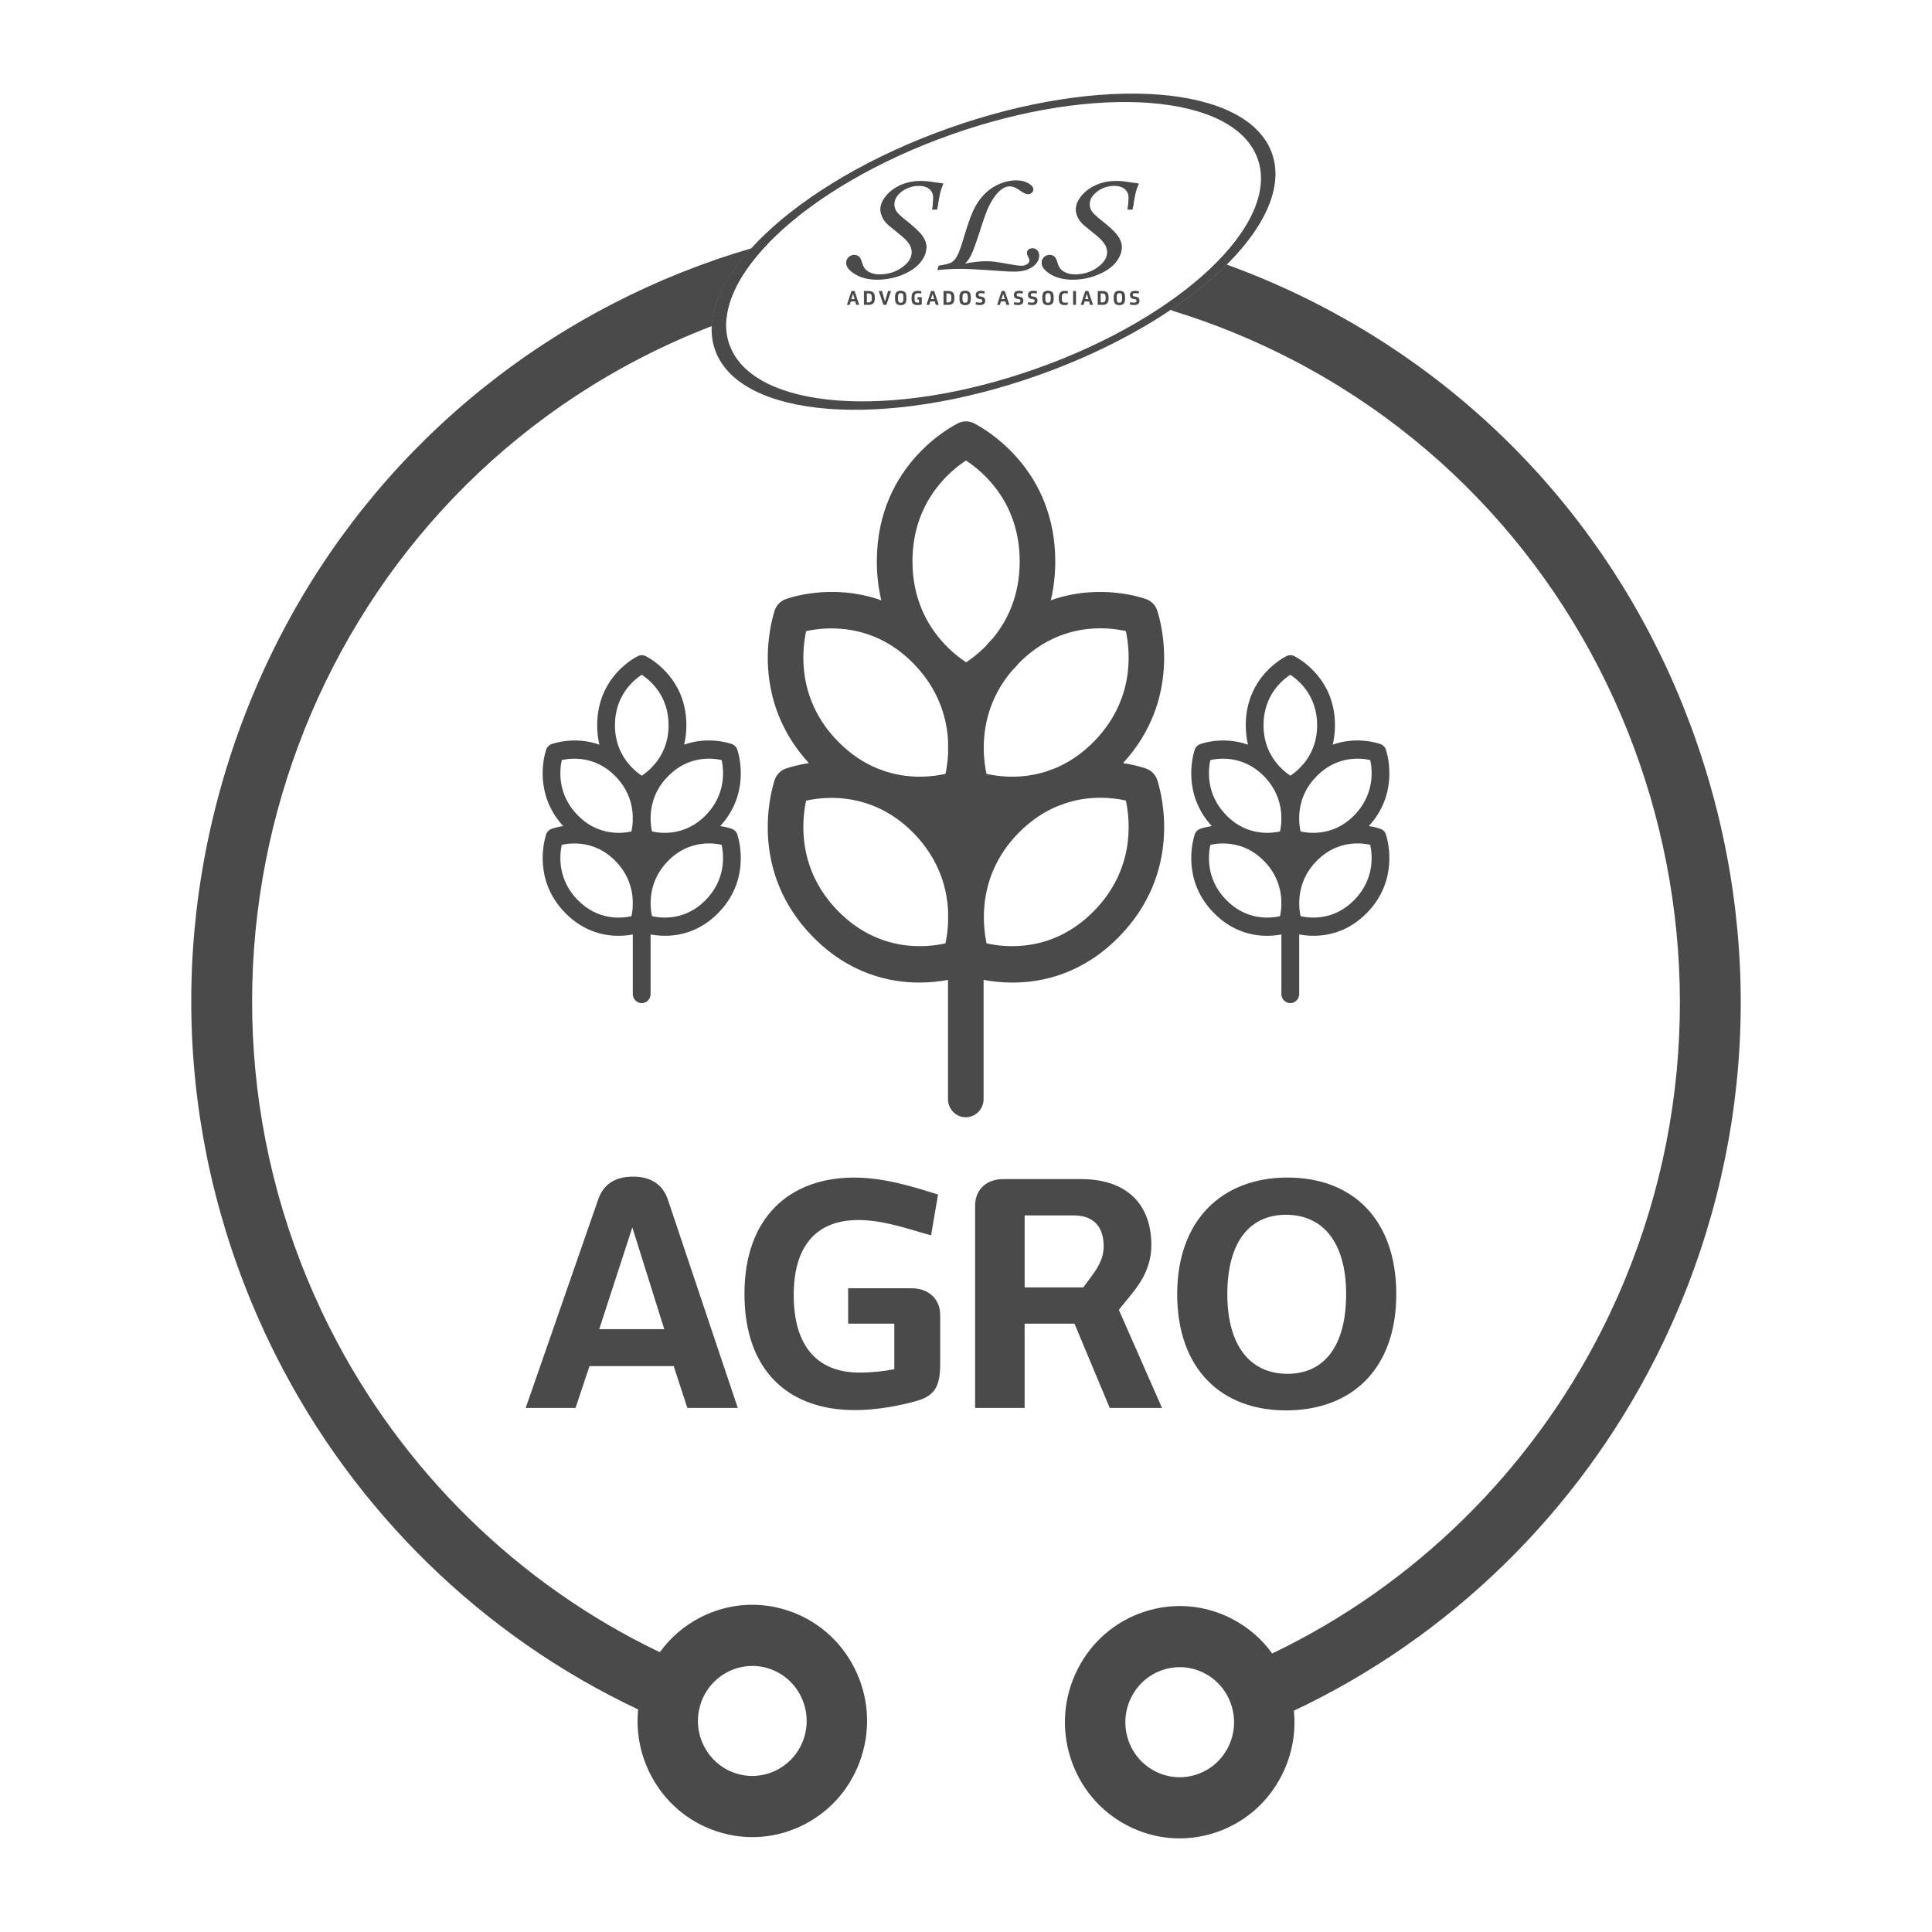 <svg xmlns="http://www.w3.org/2000/svg" xmlns:xlink="http://www.w3.org/1999/xlink" version="1.1" style="enable-background:new 0 0 1920 1080;" xml:space="preserve" width="932" height="932"><rect id="backgroundrect" width="100%" height="100%" x="0" y="0" fill="none" stroke="none" class="" style=""/>
<style type="text/css">
	.st0{fill:none;}
	.st1{opacity:0.3;}
	.st2{opacity:0.5;}
	.st3{opacity:0.2;}
</style>

<g class="currentLayer" style="" fill="#4a4a4a"><title>Layer 1</title><g id="svg_1" class="">
	<g id="svg_2">
		<g id="svg_3">
			<g id="svg_4">
				<g id="svg_5">
					<path d="M558.371,376.62 c-0.759,-2.647 -2.704,-4.815 -5.293,-5.782 c-0.518,-0.199 -4.748,-1.725 -11.326,-2.71 c28.07,-30.571 18.806,-66.292 16.61,-73.266 c-0.759,-2.647 -2.704,-4.815 -5.293,-5.782 c-1.205,-0.452 -22.215,-8.031 -46.153,0.497 c1.348,-5.673 2.142,-11.916 2.142,-18.764 c0,-43.806 -32.408,-63.057 -38.915,-66.481 c-2.365,-1.328 -5.239,-1.445 -7.738,-0.262 c-1.607,0.768 -39.414,19.288 -39.414,66.734 c0,6.857 0.794,13.117 2.151,18.8 c-23.982,-8.582 -45.046,-0.985 -46.251,-0.533 c-2.588,0.967 -4.534,3.135 -5.293,5.782 c-2.187,6.974 -11.46,42.695 16.61,73.266 c-6.569,0.985 -10.8,2.511 -11.326,2.71 c-2.588,0.967 -4.534,3.135 -5.293,5.782 c-2.24,7.119 -11.853,44.194 18.404,75.172 c17.512,17.923 36.951,22.206 51.508,22.206 c5.391,0 10.103,-0.587 13.816,-1.283 v57.483 c0,4.851 3.838,8.781 8.586,8.781 c4.739,0 8.586,-3.93 8.586,-8.781 v-57.501 c3.731,0.705 8.488,1.31 13.932,1.31 c14.557,0 33.997,-4.282 51.508,-22.206 C570.224,420.815 560.611,383.739 558.371,376.62 zM457.354,445.324 c-0.187,3.984 -0.741,7.336 -1.258,9.748 c-9.175,2.087 -32.122,4.562 -51.928,-15.701 c-19.502,-19.965 -17.458,-43.065 -15.298,-53.147 c5.766,-1.283 17.021,-2.71 29.48,1.427 c0.821,0.316 1.642,0.614 2.454,0.885 c6.596,2.566 13.451,6.739 19.948,13.388 c12.371,12.666 16.066,26.587 16.61,37.536 V445.324 zM457.354,363.566 c-0.187,3.984 -0.741,7.336 -1.258,9.748 c-5.685,1.292 -16.655,2.728 -28.891,-1.174 c-1.241,-0.488 -2.472,-0.931 -3.695,-1.337 c-6.399,-2.584 -13.031,-6.73 -19.341,-13.19 c-19.502,-19.965 -17.458,-43.065 -15.298,-53.147 c9.166,-2.042 32.176,-4.463 51.883,15.701 c0.125,0.126 0.241,0.253 0.357,0.388 c0.75,0.867 1.508,1.689 2.258,2.484 c10.273,11.871 13.486,24.545 13.986,34.673 V363.566 L457.354,363.566 zM466.056,319.489 c-2.687,-1.762 -6.569,-4.68 -10.505,-8.88 c-0.402,-0.452 -0.803,-0.903 -1.223,-1.346 c-7.167,-8.149 -14.156,-20.661 -14.156,-38.449 c0,-28.638 17.904,-43.49 25.821,-48.666 c8.488,5.556 25.91,20.417 25.91,48.666 c0,16.785 -6.15,28.837 -12.844,36.976 c-1.392,1.427 -2.695,2.864 -3.918,4.309 C471.723,315.505 468.439,317.935 466.056,319.489 zM474.571,360.721 c-0.009,-10.317 2.597,-23.958 13.263,-36.777 c1.267,-1.283 2.535,-2.674 3.793,-4.156 c19.689,-19.83 42.378,-17.409 51.49,-15.34 c2.16,10.073 4.222,33.191 -15.298,53.165 c-6.301,6.45 -12.915,10.588 -19.306,13.172 c-1.25,0.407 -2.499,0.858 -3.758,1.364 c-12.237,3.903 -23.197,2.457 -28.865,1.174 c-0.634,-2.927 -1.312,-7.227 -1.33,-12.377 C474.571,360.865 474.571,360.793 474.571,360.721 zM527.828,439.362 c-19.805,20.272 -42.761,17.788 -51.91,15.71 c-1.999,-9.341 -4.409,-32.956 15.325,-53.156 c6.31,-6.459 12.951,-10.606 19.35,-13.199 c1.223,-0.407 2.454,-0.849 3.686,-1.337 c12.21,-3.903 23.152,-2.475 28.838,-1.192 C545.286,396.269 547.339,419.387 527.828,439.362 z" id="svg_6"/>
				</g>
			</g>
		</g>
		<g id="svg_7">
			<g id="svg_8">
				<g id="svg_9">
					<g id="svg_10">
						<path d="M668.626,402.738 c-0.375,-1.328 -1.348,-2.403 -2.642,-2.891 c-0.259,-0.099 -2.374,-0.867 -5.659,-1.355 c14.031,-15.286 9.398,-33.146 8.31,-36.633 c-0.375,-1.328 -1.348,-2.403 -2.642,-2.891 c-0.598,-0.226 -11.103,-4.02 -23.072,0.244 c0.678,-2.837 1.071,-5.953 1.071,-9.377 c0,-21.898 -16.2,-31.529 -19.457,-33.236 c-1.187,-0.659 -2.615,-0.723 -3.865,-0.126 c-0.803,0.379 -19.707,9.639 -19.707,33.372 c0,3.433 0.393,6.559 1.071,9.395 c-11.987,-4.291 -22.519,-0.488 -23.126,-0.262 c-1.294,0.488 -2.267,1.563 -2.642,2.891 c-1.098,3.487 -5.73,21.347 8.31,36.633 c-3.285,0.488 -5.4,1.256 -5.659,1.355 c-1.294,0.488 -2.267,1.563 -2.642,2.891 c-1.116,3.559 -5.926,22.097 9.202,37.581 c8.756,8.962 18.475,11.103 25.759,11.103 c2.695,0 5.052,-0.298 6.908,-0.641 v28.737 c0,2.421 1.919,4.391 4.293,4.391 c2.374,0 4.293,-1.969 4.293,-4.391 v-28.755 c1.865,0.352 4.24,0.65 6.971,0.65 c7.283,0 17.003,-2.141 25.759,-11.103 C674.552,424.835 669.741,406.306 668.626,402.738 zM618.117,437.094 c-0.098,1.997 -0.366,3.668 -0.634,4.878 c-4.588,1.039 -16.066,2.286 -25.964,-7.851 c-9.755,-9.983 -8.729,-21.537 -7.649,-26.578 c2.883,-0.641 8.515,-1.355 14.745,0.714 c0.411,0.154 0.821,0.307 1.223,0.443 c3.302,1.283 6.73,3.37 9.97,6.694 c6.185,6.333 8.033,13.298 8.301,18.773 V437.094 zM618.117,396.215 c-0.098,1.997 -0.366,3.668 -0.634,4.869 c-2.838,0.65 -8.327,1.364 -14.45,-0.587 c-0.616,-0.244 -1.241,-0.47 -1.848,-0.669 c-3.204,-1.292 -6.516,-3.37 -9.666,-6.595 c-9.755,-9.983 -8.729,-21.537 -7.649,-26.578 c4.579,-1.021 16.092,-2.231 25.937,7.851 c0.062,0.063 0.116,0.126 0.179,0.19 c0.375,0.434 0.75,0.849 1.134,1.247 c5.132,5.935 6.748,12.268 6.989,17.336 V396.215 L618.117,396.215 zM622.464,374.181 c-1.348,-0.885 -3.285,-2.34 -5.248,-4.445 c-0.196,-0.226 -0.402,-0.452 -0.616,-0.678 c-3.588,-4.074 -7.078,-10.326 -7.078,-19.224 c0,-14.319 8.952,-21.745 12.915,-24.329 c4.24,2.782 12.951,10.208 12.951,24.329 c0,8.393 -3.079,14.418 -6.417,18.484 c-0.696,0.714 -1.348,1.427 -1.955,2.159 C625.293,372.185 623.651,373.404 622.464,374.181 zM626.721,394.788 c-0.009,-5.158 1.294,-11.979 6.632,-18.384 c0.634,-0.641 1.267,-1.337 1.901,-2.078 c9.845,-9.91 21.189,-8.7 25.75,-7.67 c1.08,5.032 2.106,16.595 -7.649,26.578 c-3.151,3.225 -6.453,5.294 -9.648,6.586 c-0.625,0.208 -1.25,0.434 -1.883,0.678 c-6.114,1.951 -11.603,1.229 -14.432,0.587 c-0.321,-1.464 -0.652,-3.614 -0.669,-6.188 C626.721,394.869 626.721,394.824 626.721,394.788 zM653.354,434.113 c-9.898,10.136 -21.376,8.899 -25.955,7.86 c-1,-4.671 -2.205,-16.478 7.667,-26.578 c3.16,-3.234 6.471,-5.303 9.675,-6.595 c0.607,-0.199 1.223,-0.425 1.848,-0.669 c6.105,-1.951 11.576,-1.238 14.414,-0.596 C662.074,412.567 663.11,424.13 653.354,434.113 z" id="svg_11"/>
					</g>
				</g>
			</g>
			<g id="svg_12">
				<g id="svg_13">
					<g id="svg_14">
						<path d="M355.747,402.738 c-0.375,-1.328 -1.348,-2.403 -2.642,-2.891 c-0.259,-0.099 -2.374,-0.867 -5.659,-1.355 c14.031,-15.286 9.398,-33.146 8.31,-36.633 c-0.375,-1.328 -1.348,-2.403 -2.642,-2.891 c-0.598,-0.226 -11.103,-4.02 -23.072,0.244 c0.678,-2.837 1.071,-5.953 1.071,-9.377 c0,-21.898 -16.2,-31.529 -19.457,-33.236 c-1.187,-0.659 -2.615,-0.723 -3.865,-0.126 c-0.803,0.379 -19.707,9.639 -19.707,33.372 c0,3.433 0.393,6.559 1.071,9.395 c-11.987,-4.291 -22.519,-0.488 -23.126,-0.262 c-1.294,0.488 -2.267,1.563 -2.642,2.891 c-1.098,3.487 -5.73,21.347 8.31,36.633 c-3.285,0.488 -5.4,1.256 -5.659,1.355 c-1.294,0.488 -2.267,1.563 -2.642,2.891 c-1.116,3.559 -5.926,22.097 9.202,37.581 c8.756,8.962 18.475,11.103 25.759,11.103 c2.695,0 5.052,-0.298 6.908,-0.641 v28.737 c0,2.421 1.919,4.391 4.293,4.391 s4.293,-1.969 4.293,-4.391 v-28.755 c1.865,0.352 4.24,0.65 6.971,0.65 c7.283,0 17.003,-2.141 25.759,-11.103 C361.674,424.835 356.863,406.306 355.747,402.738 zM305.239,437.094 c-0.098,1.997 -0.366,3.668 -0.634,4.878 c-4.588,1.039 -16.066,2.286 -25.964,-7.851 c-9.755,-9.983 -8.729,-21.537 -7.649,-26.578 c2.883,-0.641 8.515,-1.355 14.745,0.714 c0.411,0.154 0.821,0.307 1.223,0.443 c3.302,1.283 6.73,3.37 9.97,6.694 c6.185,6.333 8.033,13.298 8.301,18.773 V437.094 zM305.239,396.215 c-0.098,1.997 -0.366,3.668 -0.634,4.869 c-2.838,0.65 -8.327,1.364 -14.45,-0.587 c-0.616,-0.244 -1.241,-0.47 -1.848,-0.669 c-3.204,-1.292 -6.516,-3.37 -9.666,-6.595 c-9.755,-9.983 -8.729,-21.537 -7.649,-26.578 c4.579,-1.021 16.092,-2.231 25.937,7.851 c0.062,0.063 0.116,0.126 0.179,0.19 c0.375,0.434 0.75,0.849 1.134,1.247 c5.132,5.935 6.748,12.268 6.989,17.336 V396.215 L305.239,396.215 zM309.594,374.181 c-1.348,-0.885 -3.285,-2.34 -5.248,-4.445 c-0.205,-0.226 -0.402,-0.452 -0.616,-0.678 c-3.588,-4.074 -7.078,-10.326 -7.078,-19.224 c0,-14.319 8.952,-21.745 12.915,-24.329 c4.24,2.782 12.951,10.208 12.951,24.329 c0,8.393 -3.079,14.418 -6.417,18.484 c-0.696,0.714 -1.348,1.427 -1.955,2.159 C312.424,372.185 310.782,373.404 309.594,374.181 zM313.852,394.788 c-0.009,-5.158 1.294,-11.979 6.632,-18.384 c0.634,-0.641 1.267,-1.337 1.901,-2.078 c9.845,-9.91 21.189,-8.7 25.75,-7.67 c1.08,5.032 2.106,16.595 -7.649,26.578 c-3.151,3.225 -6.453,5.294 -9.648,6.586 c-0.625,0.208 -1.25,0.434 -1.883,0.678 c-6.114,1.951 -11.603,1.229 -14.432,0.587 c-0.321,-1.464 -0.652,-3.614 -0.669,-6.188 C313.852,394.869 313.852,394.824 313.852,394.788 zM340.476,434.113 c-9.898,10.136 -21.376,8.899 -25.955,7.86 c-1,-4.671 -2.205,-16.478 7.667,-26.578 c3.16,-3.234 6.471,-5.303 9.675,-6.595 c0.607,-0.199 1.223,-0.425 1.848,-0.669 c6.105,-1.951 11.576,-1.238 14.414,-0.596 C349.205,412.567 350.232,424.13 340.476,434.113 z" id="svg_15"/>
					</g>
				</g>
			</g>
		</g>
	</g>
	<g id="svg_16">
		<path class="st0" d="M354.846,855.432 c13.754,4.499 28.561,-3.162 33.006,-17.083 c2.151,-6.748 1.589,-13.93 -1.607,-20.245 c-3.186,-6.315 -8.613,-10.985 -15.28,-13.163 c-6.881,-2.249 -14.022,-1.464 -19.993,1.635 c-5.98,3.09 -10.791,8.492 -13.013,15.448 c-2.151,6.748 -1.589,13.93 1.607,20.245 C342.761,848.584 348.188,853.255 354.846,855.432 z" id="svg_17"/>
	</g>
	<g id="svg_18">
		<path class="st0" d="M581.023,807.172 c-6.239,-3.225 -13.334,-3.803 -20.002,-1.626 c-13.754,4.499 -21.332,19.486 -16.878,33.408 c2.151,6.739 6.774,12.232 13.004,15.466 c6.239,3.225 13.334,3.803 20.002,1.626 c6.658,-2.177 12.085,-6.857 15.28,-13.163 s3.758,-13.497 1.607,-20.245 C591.876,815.89 587.253,810.407 581.023,807.172 z" id="svg_19"/>
	</g>
	<g id="svg_20">
		<g id="svg_21">
			<g id="svg_22">
				<path d="M613.199,74.089 c-11.969,-32.83 -81.694,-38.187 -155.747,-11.952 C383.407,88.372 333.086,136.252 345.046,169.091 c11.969,32.83 81.694,38.187 155.747,11.952 C574.838,154.808 625.168,106.928 613.199,74.089 zM499.731,178.125 c-70.421,24.952 -136.736,19.857 -148.116,-11.365 c-11.38,-31.222 36.478,-76.762 106.899,-101.714 s136.736,-19.857 148.116,11.365 C618.01,107.642 570.152,153.182 499.731,178.125 z" id="svg_23"/>
			</g>
			<g id="svg_24">
				<path d="M613.529,73.755 c-11.969,-32.83 -81.694,-38.187 -155.747,-11.952 S333.407,135.918 345.376,168.757 s81.694,38.187 155.747,11.952 C575.168,154.474 625.498,106.594 613.529,73.755 zM500.061,177.791 c-70.421,24.952 -136.736,19.857 -148.116,-11.365 c-11.38,-31.222 36.478,-76.762 106.899,-101.714 s136.736,-19.857 148.116,11.365 S570.482,152.848 500.061,177.791 z" id="svg_25"/>
			</g>
			<g id="svg_26">
				<g id="svg_27">
					<path d="M412.557,145.404 h-2.133 l-0.491,1.653 h-1.375 l2.196,-6.685 h1.482 l2.258,6.685 h-1.446 L412.557,145.404 zM410.71,144.302 h1.553 l-0.768,-2.566 L410.71,144.302 z" id="svg_28"/>
				</g>
				<g id="svg_29">
					<path d="M416.77,140.372 h2.321 c0.562,0 1.035,0.072 1.41,0.226 c0.375,0.154 0.669,0.361 0.893,0.623 c0.223,0.262 0.375,0.587 0.473,0.958 c0.089,0.37 0.134,0.777 0.134,1.22 v0.632 c0,0.443 -0.045,0.849 -0.143,1.229 c-0.089,0.37 -0.25,0.696 -0.473,0.958 c-0.223,0.262 -0.518,0.47 -0.893,0.623 c-0.375,0.154 -0.839,0.226 -1.41,0.226 h-2.312 V140.372 zM418.18,145.892 h0.777 c0.268,0 0.5,-0.027 0.705,-0.09 c0.205,-0.063 0.366,-0.172 0.5,-0.316 c0.134,-0.154 0.232,-0.352 0.295,-0.596 c0.062,-0.244 0.098,-0.551 0.098,-0.921 v-0.497 c0,-0.379 -0.036,-0.687 -0.098,-0.931 c-0.062,-0.244 -0.161,-0.443 -0.295,-0.596 c-0.134,-0.145 -0.303,-0.253 -0.5,-0.307 c-0.205,-0.063 -0.437,-0.09 -0.705,-0.09 h-0.777 V145.892 z" id="svg_30"/>
				</g>
				<g id="svg_31">
					<path d="M425.445,140.372 l1.464,5.059 l1.491,-5.059 h1.455 l-2.249,6.685 h-1.455 l-2.231,-6.685 H425.445 z" id="svg_32"/>
				</g>
				<g id="svg_33">
					<path d="M437.245,144.112 c0,0.452 -0.045,0.867 -0.125,1.247 c-0.08,0.379 -0.232,0.705 -0.437,0.976 c-0.205,0.271 -0.482,0.488 -0.839,0.641 c-0.348,0.154 -0.794,0.235 -1.33,0.235 c-0.553,0 -1,-0.081 -1.357,-0.235 c-0.357,-0.154 -0.634,-0.37 -0.839,-0.641 c-0.205,-0.271 -0.348,-0.596 -0.428,-0.976 c-0.08,-0.379 -0.125,-0.795 -0.125,-1.247 v-0.786 c0,-0.461 0.045,-0.876 0.134,-1.256 c0.089,-0.379 0.232,-0.705 0.437,-0.976 c0.205,-0.271 0.482,-0.479 0.839,-0.632 c0.348,-0.154 0.794,-0.226 1.321,-0.226 c0.562,0 1.026,0.081 1.375,0.244 c0.357,0.163 0.634,0.379 0.839,0.65 c0.196,0.28 0.339,0.605 0.411,0.976 c0.071,0.379 0.107,0.786 0.107,1.22 V144.112 zM433.211,144.13 c0,0.397 0.027,0.723 0.08,0.976 c0.054,0.244 0.134,0.443 0.241,0.578 c0.107,0.136 0.241,0.235 0.402,0.28 c0.161,0.054 0.348,0.072 0.562,0.072 c0.205,0 0.384,-0.027 0.544,-0.072 c0.161,-0.054 0.295,-0.145 0.411,-0.289 c0.107,-0.145 0.196,-0.334 0.259,-0.578 c0.062,-0.244 0.089,-0.569 0.089,-0.967 v-0.822 c0,-0.397 -0.027,-0.723 -0.08,-0.976 c-0.054,-0.244 -0.134,-0.443 -0.241,-0.578 c-0.107,-0.136 -0.241,-0.235 -0.402,-0.28 c-0.161,-0.054 -0.348,-0.072 -0.562,-0.072 c-0.205,0 -0.384,0.027 -0.544,0.072 c-0.161,0.054 -0.295,0.145 -0.411,0.289 c-0.107,0.145 -0.196,0.334 -0.259,0.578 c-0.062,0.244 -0.089,0.569 -0.089,0.967 V144.13 z" id="svg_34"/>
				</g>
				<g id="svg_35">
					<path d="M442.975,141.447 c-0.33,0 -0.616,0.027 -0.848,0.09 c-0.232,0.063 -0.419,0.172 -0.562,0.325 c-0.143,0.154 -0.241,0.361 -0.303,0.614 c-0.062,0.253 -0.089,0.578 -0.089,0.958 v0.605 c0,0.397 0.027,0.732 0.08,0.985 c0.054,0.253 0.143,0.452 0.277,0.596 s0.295,0.244 0.5,0.298 c0.205,0.054 0.455,0.081 0.75,0.081 c0.089,0 0.179,0 0.268,-0.009 c0.089,-0.009 0.187,-0.018 0.295,-0.027 v-1.473 h-0.83 l0.134,-1.111 h2.026 v3.487 c-0.259,0.09 -0.58,0.163 -0.955,0.217 c-0.375,0.054 -0.768,0.081 -1.178,0.081 c-0.5,0 -0.928,-0.063 -1.285,-0.181 c-0.357,-0.126 -0.643,-0.307 -0.866,-0.56 c-0.223,-0.253 -0.384,-0.569 -0.491,-0.958 c-0.098,-0.379 -0.152,-0.831 -0.152,-1.355 v-0.687 c0,-0.47 0.054,-0.894 0.152,-1.283 c0.098,-0.388 0.277,-0.714 0.518,-0.994 c0.241,-0.28 0.562,-0.488 0.955,-0.641 c0.393,-0.154 0.884,-0.226 1.464,-0.226 c0.321,0 0.634,0.027 0.946,0.081 c0.312,0.054 0.562,0.117 0.759,0.19 l-0.232,1.084 c-0.179,-0.054 -0.375,-0.09 -0.589,-0.136 C443.493,141.465 443.252,141.447 442.975,141.447 z" id="svg_36"/>
				</g>
				<g id="svg_37">
					<path d="M450.936,145.404 h-2.133 l-0.491,1.653 h-1.375 l2.196,-6.685 h1.482 l2.258,6.685 h-1.446 L450.936,145.404 zM449.089,144.302 h1.553 l-0.768,-2.566 L449.089,144.302 z" id="svg_38"/>
				</g>
				<g id="svg_39">
					<path d="M455.149,140.372 h2.321 c0.562,0 1.035,0.072 1.41,0.226 s0.669,0.361 0.893,0.623 c0.223,0.262 0.375,0.587 0.473,0.958 c0.089,0.37 0.134,0.777 0.134,1.22 v0.632 c0,0.443 -0.045,0.849 -0.143,1.229 c-0.089,0.37 -0.25,0.696 -0.473,0.958 c-0.223,0.262 -0.518,0.47 -0.893,0.623 c-0.375,0.154 -0.839,0.226 -1.41,0.226 h-2.312 V140.372 zM456.559,145.892 h0.777 c0.268,0 0.5,-0.027 0.705,-0.09 c0.205,-0.063 0.366,-0.172 0.5,-0.316 c0.134,-0.154 0.232,-0.352 0.295,-0.596 c0.062,-0.244 0.098,-0.551 0.098,-0.921 v-0.497 c0,-0.379 -0.036,-0.687 -0.098,-0.931 s-0.161,-0.443 -0.295,-0.596 c-0.134,-0.145 -0.303,-0.253 -0.5,-0.307 c-0.205,-0.063 -0.437,-0.09 -0.705,-0.09 h-0.777 V145.892 z" id="svg_40"/>
				</g>
				<g id="svg_41">
					<path d="M468.323,144.112 c0,0.452 -0.045,0.867 -0.125,1.247 c-0.08,0.379 -0.232,0.705 -0.437,0.976 s-0.482,0.488 -0.839,0.641 c-0.348,0.154 -0.794,0.235 -1.33,0.235 c-0.553,0 -1,-0.081 -1.357,-0.235 c-0.357,-0.154 -0.634,-0.37 -0.839,-0.641 c-0.205,-0.271 -0.348,-0.596 -0.428,-0.976 c-0.08,-0.379 -0.125,-0.795 -0.125,-1.247 v-0.786 c0,-0.461 0.045,-0.876 0.134,-1.256 c0.089,-0.379 0.232,-0.705 0.437,-0.976 c0.205,-0.271 0.482,-0.479 0.839,-0.632 c0.348,-0.154 0.794,-0.226 1.321,-0.226 c0.562,0 1.026,0.081 1.375,0.244 c0.357,0.163 0.634,0.379 0.839,0.65 c0.196,0.28 0.339,0.605 0.411,0.976 c0.071,0.379 0.107,0.786 0.107,1.22 V144.112 zM464.298,144.13 c0,0.397 0.027,0.723 0.08,0.976 c0.054,0.244 0.134,0.443 0.241,0.578 c0.107,0.136 0.241,0.235 0.402,0.28 c0.161,0.054 0.348,0.072 0.562,0.072 c0.205,0 0.384,-0.027 0.544,-0.072 c0.161,-0.054 0.295,-0.145 0.411,-0.289 c0.107,-0.145 0.196,-0.334 0.259,-0.578 s0.089,-0.569 0.089,-0.967 v-0.822 c0,-0.397 -0.027,-0.723 -0.08,-0.976 c-0.054,-0.244 -0.134,-0.443 -0.241,-0.578 c-0.107,-0.136 -0.241,-0.235 -0.402,-0.28 c-0.161,-0.054 -0.348,-0.072 -0.562,-0.072 c-0.205,0 -0.384,0.027 -0.544,0.072 c-0.161,0.054 -0.295,0.145 -0.411,0.289 c-0.107,0.145 -0.196,0.334 -0.259,0.578 c-0.062,0.244 -0.089,0.569 -0.089,0.967 V144.13 z" id="svg_42"/>
				</g>
				<g id="svg_43">
					<path d="M472.652,147.156 c-0.375,0 -0.75,-0.027 -1.116,-0.081 s-0.678,-0.126 -0.928,-0.217 l0.232,-1.102 c0.25,0.063 0.527,0.117 0.83,0.172 c0.303,0.054 0.607,0.081 0.919,0.081 c0.446,0 0.768,-0.072 0.973,-0.208 c0.205,-0.136 0.303,-0.37 0.303,-0.687 c0,-0.154 -0.018,-0.289 -0.062,-0.388 c-0.045,-0.099 -0.107,-0.181 -0.196,-0.235 c-0.089,-0.063 -0.205,-0.108 -0.33,-0.136 c-0.134,-0.027 -0.286,-0.063 -0.473,-0.09 l-0.455,-0.072 c-0.205,-0.027 -0.402,-0.081 -0.607,-0.163 c-0.196,-0.072 -0.375,-0.181 -0.527,-0.325 c-0.152,-0.145 -0.277,-0.325 -0.375,-0.551 c-0.098,-0.226 -0.143,-0.506 -0.143,-0.849 c0,-1.355 0.866,-2.033 2.597,-2.033 c0.357,0 0.678,0.027 0.973,0.081 c0.295,0.054 0.571,0.117 0.821,0.199 l-0.214,1.093 c-0.214,-0.063 -0.455,-0.117 -0.723,-0.163 c-0.259,-0.045 -0.544,-0.063 -0.848,-0.063 c-0.455,0 -0.785,0.063 -0.982,0.181 c-0.196,0.126 -0.295,0.334 -0.295,0.632 c0,0.235 0.071,0.416 0.205,0.542 s0.384,0.208 0.741,0.262 l0.446,0.063 c0.214,0.027 0.437,0.081 0.652,0.154 c0.223,0.072 0.419,0.172 0.598,0.316 c0.179,0.145 0.321,0.334 0.428,0.569 c0.107,0.235 0.161,0.542 0.161,0.912 c0,0.723 -0.223,1.247 -0.669,1.59 C474.142,146.985 473.5,147.156 472.652,147.156 z" id="svg_44"/>
				</g>
				<g id="svg_45">
					<path d="M484.995,145.404 h-2.133 l-0.491,1.653 h-1.375 l2.196,-6.685 h1.482 l2.258,6.685 h-1.446 L484.995,145.404 zM483.148,144.302 h1.553 l-0.768,-2.566 L483.148,144.302 z" id="svg_46"/>
				</g>
				<g id="svg_47">
					<path d="M491.056,147.156 c-0.375,0 -0.75,-0.027 -1.116,-0.081 s-0.678,-0.126 -0.928,-0.217 l0.232,-1.102 c0.25,0.063 0.527,0.117 0.83,0.172 c0.303,0.054 0.607,0.081 0.919,0.081 c0.446,0 0.768,-0.072 0.973,-0.208 c0.205,-0.136 0.303,-0.37 0.303,-0.687 c0,-0.154 -0.018,-0.289 -0.062,-0.388 c-0.045,-0.099 -0.107,-0.181 -0.196,-0.235 s-0.205,-0.108 -0.33,-0.136 c-0.134,-0.027 -0.286,-0.063 -0.473,-0.09 l-0.455,-0.072 c-0.205,-0.027 -0.402,-0.081 -0.607,-0.163 c-0.196,-0.072 -0.375,-0.181 -0.527,-0.325 c-0.152,-0.145 -0.277,-0.325 -0.375,-0.551 s-0.143,-0.506 -0.143,-0.849 c0,-1.355 0.866,-2.033 2.597,-2.033 c0.357,0 0.678,0.027 0.973,0.081 c0.295,0.054 0.571,0.117 0.821,0.199 l-0.214,1.093 c-0.214,-0.063 -0.455,-0.117 -0.723,-0.163 c-0.259,-0.045 -0.544,-0.063 -0.848,-0.063 c-0.455,0 -0.785,0.063 -0.982,0.181 c-0.196,0.126 -0.295,0.334 -0.295,0.632 c0,0.235 0.071,0.416 0.205,0.542 s0.384,0.208 0.741,0.262 l0.446,0.063 c0.214,0.027 0.437,0.081 0.652,0.154 c0.223,0.072 0.419,0.172 0.598,0.316 c0.179,0.145 0.321,0.334 0.428,0.569 c0.107,0.235 0.161,0.542 0.161,0.912 c0,0.723 -0.223,1.247 -0.669,1.59 C492.546,146.985 491.904,147.156 491.056,147.156 z" id="svg_48"/>
				</g>
				<g id="svg_49">
					<path d="M497.866,147.156 c-0.375,0 -0.75,-0.027 -1.116,-0.081 c-0.366,-0.054 -0.678,-0.126 -0.928,-0.217 l0.232,-1.102 c0.25,0.063 0.527,0.117 0.83,0.172 c0.303,0.054 0.607,0.081 0.919,0.081 c0.446,0 0.768,-0.072 0.973,-0.208 c0.205,-0.136 0.303,-0.37 0.303,-0.687 c0,-0.154 -0.018,-0.289 -0.062,-0.388 c-0.045,-0.099 -0.107,-0.181 -0.196,-0.235 s-0.205,-0.108 -0.33,-0.136 c-0.134,-0.027 -0.286,-0.063 -0.473,-0.09 l-0.455,-0.072 c-0.205,-0.027 -0.402,-0.081 -0.607,-0.163 c-0.196,-0.072 -0.375,-0.181 -0.527,-0.325 c-0.152,-0.145 -0.277,-0.325 -0.375,-0.551 s-0.143,-0.506 -0.143,-0.849 c0,-1.355 0.866,-2.033 2.597,-2.033 c0.357,0 0.678,0.027 0.973,0.081 c0.295,0.054 0.571,0.117 0.821,0.199 l-0.214,1.093 c-0.214,-0.063 -0.455,-0.117 -0.723,-0.163 c-0.259,-0.045 -0.544,-0.063 -0.848,-0.063 c-0.455,0 -0.785,0.063 -0.982,0.181 c-0.196,0.126 -0.295,0.334 -0.295,0.632 c0,0.235 0.071,0.416 0.205,0.542 s0.384,0.208 0.741,0.262 l0.446,0.063 c0.214,0.027 0.437,0.081 0.652,0.154 c0.223,0.072 0.419,0.172 0.598,0.316 c0.179,0.145 0.321,0.334 0.428,0.569 c0.107,0.235 0.161,0.542 0.161,0.912 c0,0.723 -0.223,1.247 -0.669,1.59 C499.356,146.985 498.714,147.156 497.866,147.156 z" id="svg_50"/>
				</g>
				<g id="svg_51">
					<path d="M508.299,144.112 c0,0.452 -0.045,0.867 -0.125,1.247 c-0.08,0.379 -0.232,0.705 -0.437,0.976 c-0.205,0.271 -0.482,0.488 -0.839,0.641 c-0.348,0.154 -0.794,0.235 -1.33,0.235 c-0.553,0 -1,-0.081 -1.357,-0.235 c-0.348,-0.154 -0.634,-0.37 -0.839,-0.641 s-0.348,-0.596 -0.428,-0.976 c-0.08,-0.379 -0.125,-0.795 -0.125,-1.247 v-0.786 c0,-0.461 0.045,-0.876 0.134,-1.256 c0.089,-0.379 0.232,-0.705 0.437,-0.976 c0.205,-0.271 0.482,-0.479 0.839,-0.632 c0.348,-0.154 0.794,-0.226 1.321,-0.226 c0.562,0 1.017,0.081 1.375,0.244 c0.357,0.163 0.634,0.379 0.839,0.65 c0.205,0.28 0.339,0.605 0.411,0.976 c0.071,0.379 0.107,0.786 0.107,1.22 V144.112 zM504.274,144.13 c0,0.397 0.027,0.723 0.08,0.976 c0.054,0.244 0.134,0.443 0.241,0.578 c0.107,0.136 0.241,0.235 0.402,0.28 c0.161,0.054 0.348,0.072 0.562,0.072 c0.205,0 0.384,-0.027 0.544,-0.072 c0.161,-0.054 0.295,-0.145 0.411,-0.289 c0.107,-0.145 0.196,-0.334 0.259,-0.578 c0.062,-0.244 0.089,-0.569 0.089,-0.967 v-0.822 c0,-0.397 -0.027,-0.723 -0.08,-0.976 c-0.054,-0.244 -0.134,-0.443 -0.241,-0.578 c-0.107,-0.136 -0.241,-0.235 -0.402,-0.28 c-0.161,-0.054 -0.348,-0.072 -0.562,-0.072 c-0.205,0 -0.384,0.027 -0.544,0.072 c-0.161,0.054 -0.295,0.145 -0.411,0.289 c-0.107,0.145 -0.196,0.334 -0.259,0.578 c-0.062,0.244 -0.089,0.569 -0.089,0.967 V144.13 z" id="svg_52"/>
				</g>
				<g id="svg_53">
					<path d="M513.574,147.156 c-0.536,0 -0.973,-0.063 -1.33,-0.19 c-0.357,-0.126 -0.643,-0.316 -0.857,-0.569 c-0.214,-0.253 -0.366,-0.569 -0.464,-0.949 s-0.134,-0.822 -0.134,-1.328 v-0.687 c0,-0.452 0.045,-0.867 0.134,-1.247 s0.25,-0.714 0.473,-0.994 c0.223,-0.28 0.518,-0.506 0.893,-0.659 c0.375,-0.163 0.839,-0.235 1.401,-0.235 c0.312,0 0.607,0.027 0.875,0.072 c0.268,0.054 0.482,0.108 0.66,0.172 l-0.232,1.093 c-0.152,-0.054 -0.321,-0.09 -0.509,-0.126 c-0.187,-0.027 -0.393,-0.045 -0.616,-0.045 c-0.295,0 -0.553,0.027 -0.759,0.09 c-0.205,0.063 -0.375,0.163 -0.509,0.316 c-0.134,0.154 -0.223,0.352 -0.286,0.614 c-0.062,0.253 -0.089,0.578 -0.089,0.976 v0.623 c0,0.397 0.027,0.723 0.08,0.976 c0.054,0.253 0.143,0.443 0.268,0.587 c0.125,0.145 0.295,0.235 0.509,0.289 c0.214,0.054 0.482,0.081 0.812,0.081 c0.179,0 0.384,-0.009 0.616,-0.027 c0.232,-0.018 0.464,-0.054 0.696,-0.09 l-0.223,1.129 c-0.232,0.054 -0.473,0.099 -0.714,0.126 C514.021,147.138 513.789,147.156 513.574,147.156 z" id="svg_54"/>
				</g>
				<g id="svg_55">
					<path d="M519.072,147.057 h-1.41 v-6.685 h1.41 V147.057 z" id="svg_56"/>
				</g>
				<g id="svg_57">
					<path d="M525.347,145.404 h-2.133 l-0.491,1.653 h-1.375 l2.196,-6.685 h1.482 l2.258,6.685 h-1.446 L525.347,145.404 zM523.499,144.302 h1.553 l-0.768,-2.566 L523.499,144.302 z" id="svg_58"/>
				</g>
				<g id="svg_59">
					<path d="M529.56,140.372 h2.321 c0.562,0 1.035,0.072 1.401,0.226 c0.375,0.154 0.669,0.361 0.893,0.623 c0.223,0.262 0.375,0.587 0.473,0.958 c0.089,0.37 0.134,0.777 0.134,1.22 v0.632 c0,0.443 -0.045,0.849 -0.143,1.229 c-0.089,0.37 -0.25,0.696 -0.473,0.958 c-0.223,0.262 -0.518,0.47 -0.893,0.623 c-0.375,0.154 -0.839,0.226 -1.41,0.226 h-2.312 V140.372 zM530.97,145.892 h0.777 c0.268,0 0.5,-0.027 0.705,-0.09 c0.205,-0.063 0.366,-0.172 0.5,-0.316 c0.134,-0.154 0.232,-0.352 0.295,-0.596 c0.062,-0.244 0.098,-0.551 0.098,-0.921 v-0.497 c0,-0.379 -0.036,-0.687 -0.098,-0.931 c-0.062,-0.244 -0.161,-0.443 -0.295,-0.596 c-0.134,-0.145 -0.303,-0.253 -0.5,-0.307 c-0.205,-0.063 -0.437,-0.09 -0.705,-0.09 h-0.777 V145.892 z" id="svg_60"/>
				</g>
				<g id="svg_61">
					<path d="M542.742,144.112 c0,0.452 -0.045,0.867 -0.125,1.247 c-0.08,0.379 -0.232,0.705 -0.437,0.976 c-0.205,0.271 -0.482,0.488 -0.839,0.641 c-0.348,0.154 -0.794,0.235 -1.33,0.235 c-0.553,0 -1,-0.081 -1.357,-0.235 c-0.348,-0.154 -0.634,-0.37 -0.839,-0.641 c-0.205,-0.271 -0.348,-0.596 -0.428,-0.976 c-0.08,-0.379 -0.125,-0.795 -0.125,-1.247 v-0.786 c0,-0.461 0.045,-0.876 0.134,-1.256 c0.089,-0.379 0.232,-0.705 0.437,-0.976 c0.205,-0.271 0.482,-0.479 0.839,-0.632 c0.348,-0.154 0.794,-0.226 1.321,-0.226 c0.562,0 1.017,0.081 1.375,0.244 c0.357,0.163 0.634,0.379 0.839,0.65 c0.205,0.28 0.339,0.605 0.411,0.976 c0.071,0.379 0.107,0.786 0.107,1.22 V144.112 zM538.708,144.13 c0,0.397 0.027,0.723 0.08,0.976 c0.054,0.244 0.134,0.443 0.241,0.578 c0.107,0.136 0.241,0.235 0.402,0.28 c0.161,0.054 0.348,0.072 0.562,0.072 c0.205,0 0.384,-0.027 0.544,-0.072 c0.161,-0.054 0.295,-0.145 0.411,-0.289 c0.107,-0.145 0.196,-0.334 0.259,-0.578 c0.062,-0.244 0.089,-0.569 0.089,-0.967 v-0.822 c0,-0.397 -0.027,-0.723 -0.08,-0.976 c-0.054,-0.244 -0.134,-0.443 -0.241,-0.578 c-0.107,-0.136 -0.241,-0.235 -0.402,-0.28 c-0.161,-0.054 -0.348,-0.072 -0.562,-0.072 c-0.205,0 -0.384,0.027 -0.544,0.072 c-0.161,0.054 -0.295,0.145 -0.411,0.289 c-0.107,0.145 -0.196,0.334 -0.259,0.578 c-0.062,0.244 -0.089,0.569 -0.089,0.967 V144.13 z" id="svg_62"/>
				</g>
				<g id="svg_63">
					<path d="M547.062,147.156 c-0.375,0 -0.75,-0.027 -1.116,-0.081 c-0.366,-0.054 -0.678,-0.126 -0.928,-0.217 l0.232,-1.102 c0.25,0.063 0.527,0.117 0.83,0.172 c0.303,0.054 0.607,0.081 0.919,0.081 c0.446,0 0.768,-0.072 0.973,-0.208 c0.205,-0.136 0.303,-0.37 0.303,-0.687 c0,-0.154 -0.018,-0.289 -0.062,-0.388 c-0.045,-0.099 -0.107,-0.181 -0.196,-0.235 c-0.089,-0.063 -0.205,-0.108 -0.33,-0.136 c-0.134,-0.027 -0.286,-0.063 -0.473,-0.09 l-0.455,-0.072 c-0.205,-0.027 -0.402,-0.081 -0.607,-0.163 c-0.196,-0.072 -0.375,-0.181 -0.527,-0.325 c-0.152,-0.145 -0.277,-0.325 -0.375,-0.551 c-0.098,-0.226 -0.143,-0.506 -0.143,-0.849 c0,-1.355 0.866,-2.033 2.597,-2.033 c0.357,0 0.678,0.027 0.973,0.081 c0.295,0.054 0.571,0.117 0.821,0.199 l-0.214,1.093 c-0.214,-0.063 -0.455,-0.117 -0.723,-0.163 c-0.259,-0.045 -0.544,-0.063 -0.848,-0.063 c-0.455,0 -0.785,0.063 -0.982,0.181 c-0.196,0.126 -0.295,0.334 -0.295,0.632 c0,0.235 0.071,0.416 0.205,0.542 c0.143,0.126 0.384,0.208 0.741,0.262 l0.446,0.063 c0.214,0.027 0.437,0.081 0.652,0.154 c0.223,0.072 0.419,0.172 0.598,0.316 c0.179,0.145 0.321,0.334 0.428,0.569 c0.107,0.235 0.161,0.542 0.161,0.912 c0,0.723 -0.223,1.247 -0.669,1.59 C548.553,146.985 547.91,147.156 547.062,147.156 z" id="svg_64"/>
				</g>
			</g>
			<g id="svg_65">
				<g id="svg_66">
					<path d="M451.981,101.119 h-2.294 c0.321,-2.448 0.491,-4.318 0.491,-5.61 c0,-1.807 -0.607,-3.234 -1.83,-4.273 s-2.883,-1.554 -4.98,-1.554 c-3.222,0 -6.051,0.94 -8.47,2.792 c-2.419,1.879 -3.615,3.948 -3.615,6.297 c0,1.238 0.321,2.367 0.973,3.388 c0.66,1.012 2.124,2.421 4.391,4.219 c4.15,3.234 6.881,5.782 8.176,7.607 c1.294,1.825 1.955,3.632 1.955,5.357 c0,2.566 -1,5.041 -2.954,7.408 s-4.829,4.318 -8.64,5.854 c-3.829,1.554 -7.854,2.322 -12.076,2.322 c-4.195,0 -7.738,-0.885 -10.585,-2.62 c-2.856,-1.725 -4.32,-3.559 -4.32,-5.484 c0,-1.039 0.393,-1.897 1.142,-2.593 c0.759,-0.669 1.607,-1.012 2.562,-1.012 c1.026,0 1.856,0.325 2.49,0.94 c0.411,0.397 0.83,1.238 1.241,2.548 c0.464,1.608 1.053,2.764 1.705,3.478 c0.687,0.714 1.607,1.31 2.803,1.753 c1.196,0.47 2.49,0.696 3.9,0.696 c4.222,0 7.908,-1.138 11.05,-3.406 c3.151,-2.268 4.713,-4.77 4.713,-7.507 c0,-0.94 -0.196,-1.879 -0.589,-2.819 c-0.393,-0.912 -1.125,-1.978 -2.196,-3.135 c-0.732,-0.813 -2.365,-2.222 -4.9,-4.246 c-2.49,-1.978 -4.052,-3.306 -4.713,-4.047 c-0.928,-1.066 -1.589,-2.123 -2.026,-3.189 c-0.437,-1.066 -0.687,-2.123 -0.687,-3.189 c0,-2.15 0.901,-4.3 2.704,-6.441 c1.803,-2.177 4.124,-3.876 7.006,-5.158 c2.883,-1.283 6.123,-1.924 9.782,-1.924 c1.803,0 4.079,0.226 6.73,0.669 c1.535,0.226 2.883,0.416 3.981,0.542 c-0.634,1.527 -1.142,2.936 -1.491,4.318 C453.078,94.425 452.614,97.117 451.981,101.119 zM452.222,130.308 l0.536,-1.897 c3.097,-0.47 5.177,-1.012 6.221,-1.626 c1.026,-0.614 1.973,-1.68 2.803,-3.261 c0.857,-1.554 1.999,-4.788 3.418,-9.657 c1.928,-6.468 3.659,-11.112 5.221,-13.976 c2.392,-4.273 5.346,-7.435 8.907,-9.504 c3.534,-2.051 7.122,-3.09 10.764,-3.09 c2.321,0 4.266,0.47 5.882,1.409 c1.562,0.94 2.365,1.897 2.365,2.918 c0,0.569 -0.241,1.039 -0.732,1.454 c-0.491,0.397 -1.053,0.596 -1.732,0.596 c-0.901,0 -1.955,-0.47 -3.222,-1.382 c-1.419,-0.985 -2.535,-1.626 -3.293,-1.924 c-0.777,-0.325 -1.562,-0.47 -2.267,-0.47 c-0.875,0 -1.705,0.199 -2.517,0.569 c-1.169,0.515 -2.392,1.509 -3.713,2.936 c-1.321,1.454 -2.66,3.577 -4.079,6.441 c-0.928,1.924 -2.071,5.086 -3.49,9.504 c-2.222,7.01 -3.883,11.681 -5.025,13.976 c-0.83,1.653 -1.83,3.017 -3.026,4.101 c4.222,-0.768 7.56,-1.138 10.077,-1.138 c1.562,0 2.999,0.072 4.32,0.226 c1.339,0.172 3.659,0.542 6.926,1.156 c2.883,0.542 4.882,0.786 6.025,0.786 c1.125,0 2.053,-0.244 2.856,-0.813 c0.777,-0.542 1.142,-1.183 1.142,-1.879 c0,-0.443 -0.196,-1.084 -0.607,-1.879 c-0.393,-0.741 -0.589,-1.355 -0.589,-1.807 c0,-0.641 0.241,-1.138 0.705,-1.482 c0.491,-0.37 1.098,-0.569 1.856,-0.569 c0.901,0 1.66,0.325 2.267,0.94 c0.607,0.641 0.928,1.482 0.928,2.566 c0,2.024 -1.071,3.803 -3.195,5.285 c-2.097,1.482 -4.98,2.222 -8.586,2.222 c-1.803,0 -4.097,-0.099 -6.953,-0.325 c-9.541,-0.696 -15.762,-1.012 -18.716,-1.012 C459.398,129.712 455.569,129.911 452.222,130.308 zM546.259,101.119 h-2.321 c0.339,-2.448 0.509,-4.318 0.509,-5.61 c0,-1.807 -0.634,-3.234 -1.856,-4.273 c-1.223,-1.039 -2.883,-1.554 -4.98,-1.554 c-3.222,0 -6.051,0.94 -8.47,2.792 c-2.419,1.879 -3.615,3.948 -3.615,6.297 c0,1.238 0.321,2.367 1,3.388 c0.634,1.012 2.124,2.421 4.364,4.219 c4.15,3.234 6.881,5.782 8.176,7.607 c1.294,1.825 1.955,3.632 1.955,5.357 c0,2.566 -0.973,5.041 -2.954,7.408 c-1.955,2.367 -4.829,4.318 -8.64,5.854 c-3.802,1.554 -7.828,2.322 -12.076,2.322 c-4.195,0 -7.712,-0.885 -10.585,-2.62 c-2.856,-1.725 -4.293,-3.559 -4.293,-5.484 c0,-1.039 0.366,-1.897 1.125,-2.593 c0.759,-0.669 1.607,-1.012 2.588,-1.012 c1,0 1.83,0.325 2.463,0.94 c0.411,0.397 0.83,1.238 1.241,2.548 c0.464,1.608 1.053,2.764 1.732,3.478 c0.66,0.714 1.607,1.31 2.803,1.753 c1.169,0.47 2.49,0.696 3.9,0.696 c4.195,0 7.881,-1.138 11.032,-3.406 s4.73,-4.77 4.73,-7.507 c0,-0.94 -0.196,-1.879 -0.607,-2.819 c-0.393,-0.912 -1.125,-1.978 -2.196,-3.135 c-0.705,-0.813 -2.338,-2.222 -4.882,-4.246 c-2.517,-1.978 -4.079,-3.306 -4.73,-4.047 c-0.901,-1.066 -1.589,-2.123 -2.026,-3.189 c-0.437,-1.066 -0.66,-2.123 -0.66,-3.189 c0,-2.15 0.901,-4.3 2.687,-6.441 c1.803,-2.177 4.15,-3.876 7.006,-5.158 c2.883,-1.283 6.123,-1.924 9.782,-1.924 c1.83,0 4.079,0.226 6.756,0.669 c1.535,0.226 2.856,0.416 3.981,0.542 c-0.66,1.527 -1.142,2.936 -1.508,4.318 C547.357,94.425 546.866,97.117 546.259,101.119 z" id="svg_67"/>
				</g>
				<g id="svg_68">
					<path d="M452.123,100.848 h-2.294 c0.321,-2.448 0.491,-4.318 0.491,-5.61 c0,-1.807 -0.607,-3.234 -1.83,-4.273 s-2.883,-1.554 -4.98,-1.554 c-3.222,0 -6.051,0.94 -8.47,2.792 c-2.419,1.879 -3.615,3.948 -3.615,6.297 c0,1.238 0.321,2.367 0.973,3.388 c0.66,1.012 2.124,2.421 4.391,4.219 c4.15,3.234 6.881,5.782 8.176,7.607 c1.294,1.825 1.955,3.632 1.955,5.357 c0,2.566 -1,5.041 -2.954,7.408 s-4.829,4.318 -8.64,5.854 c-3.829,1.554 -7.854,2.322 -12.076,2.322 c-4.195,0 -7.738,-0.885 -10.585,-2.62 c-2.856,-1.725 -4.32,-3.559 -4.32,-5.484 c0,-1.039 0.393,-1.897 1.142,-2.593 c0.759,-0.669 1.607,-1.012 2.562,-1.012 c1.026,0 1.856,0.325 2.49,0.94 c0.411,0.397 0.83,1.238 1.241,2.548 c0.464,1.608 1.053,2.764 1.705,3.478 c0.687,0.714 1.607,1.31 2.803,1.753 c1.196,0.47 2.49,0.696 3.9,0.696 c4.222,0 7.908,-1.138 11.05,-3.406 c3.151,-2.268 4.713,-4.77 4.713,-7.507 c0,-0.94 -0.196,-1.879 -0.589,-2.819 c-0.393,-0.912 -1.125,-1.978 -2.196,-3.135 c-0.732,-0.813 -2.365,-2.222 -4.9,-4.246 c-2.49,-1.978 -4.052,-3.306 -4.713,-4.047 c-0.928,-1.066 -1.589,-2.123 -2.026,-3.189 s-0.687,-2.123 -0.687,-3.189 c0,-2.15 0.901,-4.3 2.704,-6.441 c1.803,-2.177 4.124,-3.876 7.006,-5.158 c2.883,-1.283 6.123,-1.924 9.782,-1.924 c1.803,0 4.079,0.226 6.73,0.669 c1.535,0.226 2.883,0.416 3.981,0.542 c-0.634,1.527 -1.142,2.936 -1.491,4.318 C453.221,94.154 452.757,96.846 452.123,100.848 zM452.364,130.037 l0.536,-1.897 c3.097,-0.47 5.177,-1.012 6.221,-1.626 c1.026,-0.614 1.973,-1.68 2.803,-3.261 c0.857,-1.554 1.999,-4.788 3.418,-9.657 c1.928,-6.468 3.659,-11.112 5.221,-13.976 c2.392,-4.273 5.346,-7.435 8.907,-9.504 c3.534,-2.051 7.122,-3.09 10.764,-3.09 c2.321,0 4.266,0.47 5.882,1.409 c1.562,0.94 2.365,1.897 2.365,2.918 c0,0.569 -0.241,1.039 -0.732,1.454 c-0.491,0.397 -1.053,0.596 -1.732,0.596 c-0.901,0 -1.955,-0.47 -3.222,-1.382 c-1.419,-0.985 -2.535,-1.626 -3.293,-1.924 c-0.777,-0.325 -1.562,-0.47 -2.267,-0.47 c-0.875,0 -1.705,0.199 -2.517,0.569 c-1.169,0.515 -2.392,1.509 -3.713,2.936 c-1.321,1.454 -2.66,3.577 -4.079,6.441 c-0.928,1.924 -2.071,5.086 -3.49,9.504 c-2.222,7.01 -3.883,11.681 -5.025,13.976 c-0.83,1.653 -1.83,3.017 -3.026,4.101 c4.222,-0.768 7.56,-1.138 10.077,-1.138 c1.562,0 2.999,0.072 4.32,0.226 c1.339,0.172 3.659,0.542 6.926,1.156 c2.883,0.542 4.882,0.786 6.025,0.786 c1.125,0 2.053,-0.244 2.856,-0.813 c0.777,-0.542 1.142,-1.183 1.142,-1.879 c0,-0.443 -0.196,-1.084 -0.607,-1.879 c-0.393,-0.741 -0.589,-1.355 -0.589,-1.807 c0,-0.641 0.241,-1.138 0.705,-1.482 c0.491,-0.37 1.098,-0.569 1.856,-0.569 c0.901,0 1.66,0.325 2.267,0.94 c0.607,0.641 0.928,1.482 0.928,2.566 c0,2.024 -1.071,3.803 -3.195,5.285 c-2.097,1.482 -4.98,2.222 -8.586,2.222 c-1.803,0 -4.097,-0.099 -6.953,-0.325 c-9.541,-0.696 -15.762,-1.012 -18.716,-1.012 C459.54,129.441 455.711,129.64 452.364,130.037 zM546.402,100.848 h-2.321 c0.339,-2.448 0.509,-4.318 0.509,-5.61 c0,-1.807 -0.634,-3.234 -1.856,-4.273 c-1.223,-1.039 -2.883,-1.554 -4.98,-1.554 c-3.222,0 -6.051,0.94 -8.47,2.792 c-2.419,1.879 -3.615,3.948 -3.615,6.297 c0,1.238 0.321,2.367 1,3.388 c0.634,1.012 2.124,2.421 4.364,4.219 c4.15,3.234 6.881,5.782 8.176,7.607 c1.294,1.825 1.955,3.632 1.955,5.357 c0,2.566 -0.973,5.041 -2.954,7.408 c-1.955,2.367 -4.829,4.318 -8.64,5.854 c-3.802,1.554 -7.828,2.322 -12.076,2.322 c-4.195,0 -7.712,-0.885 -10.585,-2.62 c-2.856,-1.725 -4.293,-3.559 -4.293,-5.484 c0,-1.039 0.366,-1.897 1.125,-2.593 c0.759,-0.669 1.607,-1.012 2.588,-1.012 c1,0 1.83,0.325 2.463,0.94 c0.411,0.397 0.83,1.238 1.241,2.548 c0.464,1.608 1.053,2.764 1.732,3.478 c0.66,0.714 1.607,1.31 2.803,1.753 c1.169,0.47 2.49,0.696 3.9,0.696 c4.195,0 7.881,-1.138 11.032,-3.406 c3.151,-2.268 4.73,-4.77 4.73,-7.507 c0,-0.94 -0.196,-1.879 -0.607,-2.819 c-0.393,-0.912 -1.125,-1.978 -2.196,-3.135 c-0.705,-0.813 -2.338,-2.222 -4.882,-4.246 c-2.517,-1.978 -4.079,-3.306 -4.73,-4.047 c-0.901,-1.066 -1.589,-2.123 -2.026,-3.189 c-0.437,-1.066 -0.66,-2.123 -0.66,-3.189 c0,-2.15 0.901,-4.3 2.687,-6.441 c1.803,-2.177 4.15,-3.876 7.006,-5.158 c2.883,-1.283 6.123,-1.924 9.782,-1.924 c1.83,0 4.079,0.226 6.756,0.669 c1.535,0.226 2.856,0.416 3.981,0.542 c-0.66,1.527 -1.142,2.936 -1.508,4.318 C547.5,94.154 547.009,96.846 546.402,100.848 z" id="svg_69"/>
				</g>
				<g class="st1" id="svg_70">
					<g id="svg_71">
						<path d="M521.83,107.19 c0.473,0.524 1.401,1.355 2.803,2.502 c4.775,0.759 9.265,1.617 13.415,2.575 c-1.508,-1.653 -3.838,-3.713 -6.997,-6.17 c-2.24,-1.807 -3.731,-3.207 -4.364,-4.219 c-0.687,-1.012 -1,-2.15 -1,-3.388 c0,-2.349 1.196,-4.418 3.615,-6.297 c2.419,-1.852 5.248,-2.792 8.47,-2.792 c2.097,0 3.758,0.515 4.98,1.554 c1.223,1.039 1.856,2.466 1.856,4.273 c0,1.283 -0.17,3.162 -0.509,5.61 h2.321 c0.607,-4.002 1.098,-6.694 1.437,-8.022 c0.366,-1.382 0.857,-2.792 1.508,-4.318 c-1.125,-0.126 -2.437,-0.325 -3.981,-0.542 c-2.687,-0.443 -4.927,-0.669 -6.756,-0.669 c-3.659,0 -6.908,0.641 -9.782,1.924 c-2.856,1.283 -5.195,2.99 -7.006,5.158 c-1.785,2.15 -2.687,4.3 -2.687,6.441 c0,1.066 0.223,2.123 0.66,3.189 C520.242,105.067 520.929,106.133 521.83,107.19 z" id="svg_72"/>
					</g>
					<g id="svg_73">
						<path d="M474.383,106.232 c1,-2.963 1.848,-5.186 2.562,-6.667 c1.419,-2.864 2.758,-4.987 4.079,-6.441 c1.321,-1.436 2.535,-2.421 3.713,-2.936 c0.803,-0.37 1.633,-0.569 2.517,-0.569 c0.705,0 1.491,0.145 2.267,0.47 c0.759,0.298 1.874,0.94 3.293,1.924 c1.267,0.912 2.321,1.382 3.222,1.382 c0.687,0 1.241,-0.199 1.732,-0.596 c0.491,-0.416 0.732,-0.885 0.732,-1.454 c0,-1.012 -0.803,-1.978 -2.365,-2.918 c-1.607,-0.94 -3.561,-1.409 -5.882,-1.409 c-3.633,0 -7.221,1.039 -10.764,3.09 c-3.561,2.078 -6.516,5.24 -8.907,9.504 c-0.901,1.653 -1.856,3.894 -2.874,6.73 C469.903,106.278 472.134,106.241 474.383,106.232 z" id="svg_74"/>
					</g>
					<g id="svg_75">
						<path d="M427.579,107.19 c0.437,0.497 1.285,1.256 2.544,2.295 c3.008,-0.461 6.132,-0.867 9.345,-1.238 c-0.812,-0.678 -1.696,-1.391 -2.66,-2.15 c-2.267,-1.807 -3.731,-3.207 -4.391,-4.219 c-0.66,-1.012 -0.973,-2.15 -0.973,-3.388 c0,-2.349 1.196,-4.418 3.615,-6.297 c2.419,-1.852 5.248,-2.792 8.47,-2.792 c2.097,0 3.758,0.515 4.98,1.554 c1.223,1.039 1.83,2.466 1.83,4.273 c0,1.283 -0.17,3.162 -0.491,5.61 h2.294 c0.634,-4.002 1.098,-6.694 1.464,-8.022 c0.339,-1.382 0.857,-2.792 1.491,-4.318 c-1.098,-0.126 -2.437,-0.325 -3.981,-0.542 c-2.66,-0.443 -4.927,-0.669 -6.73,-0.669 c-3.659,0 -6.908,0.641 -9.782,1.924 c-2.883,1.283 -5.195,2.99 -7.006,5.158 c-1.803,2.15 -2.704,4.3 -2.704,6.441 c0,1.066 0.241,2.123 0.687,3.189 C425.99,105.067 426.65,106.133 427.579,107.19 z" id="svg_76"/>
					</g>
				</g>
				<g class="st2" id="svg_77">
					<g id="svg_78">
						<path d="M529.827,129.359 c-3.151,2.268 -6.828,3.406 -11.032,3.406 c-1.089,0 -2.115,-0.136 -3.07,-0.407 c0.089,0.036 0.17,0.072 0.268,0.108 c1.169,0.47 2.49,0.696 3.9,0.696 c4.195,0 7.881,-1.138 11.032,-3.406 c3.151,-2.268 4.73,-4.77 4.73,-7.507 c0,-0.94 -0.196,-1.879 -0.607,-2.819 c-0.393,-0.912 -1.125,-1.978 -2.196,-3.135 c-0.705,-0.813 -2.338,-2.222 -4.882,-4.246 c-2.517,-1.978 -4.079,-3.306 -4.73,-4.047 c-0.901,-1.066 -1.589,-2.123 -2.026,-3.189 c-0.437,-1.066 -0.66,-2.123 -0.66,-3.189 c0,-2.15 0.901,-4.3 2.687,-6.441 c1.803,-2.177 4.15,-3.876 7.006,-5.158 c2.883,-1.283 6.123,-1.924 9.782,-1.924 c1.83,0 4.079,0.226 6.756,0.669 c1.017,0.145 1.134,0.235 1.973,0.352 c0.036,-0.081 0.062,-0.163 0.098,-0.244 c-1.125,-0.126 -1.633,-0.271 -3.168,-0.497 c-2.687,-0.443 -4.927,-0.669 -6.756,-0.669 c-3.659,0 -6.908,0.641 -9.782,1.924 c-2.856,1.283 -5.195,2.99 -7.006,5.158 c-1.785,2.15 -2.687,4.3 -2.687,6.441 c0,1.066 0.223,2.123 0.66,3.189 c0.437,1.066 1.125,2.123 2.026,3.189 c0.66,0.741 2.222,2.078 4.73,4.047 c2.535,2.024 4.168,3.433 4.882,4.246 c1.071,1.156 1.803,2.222 2.196,3.135 c0.411,0.94 0.607,1.879 0.607,2.819 C534.558,124.59 532.978,127.083 529.827,129.359 z" id="svg_79"/>
					</g>
					<g id="svg_80">
						<path d="M545.045,100.396 c0.286,0 0.527,-0.217 0.562,-0.497 c0.259,-1.897 0.393,-2.737 0.393,-3.858 c0,-1.807 -0.634,-3.234 -1.856,-4.273 c-0.687,-0.578 -1.508,-0.994 -2.472,-1.247 c0.509,0.235 0.964,0.515 1.375,0.858 c1.223,1.039 1.856,2.466 1.856,4.273 c0,1.165 -0.143,2.105 -0.419,4.083 C544.438,100.08 544.706,100.396 545.045,100.396 L545.045,100.396 z" id="svg_81"/>
					</g>
					<g id="svg_82">
						<path d="M508.335,132.025 c-2.856,-1.581 -4.293,-3.252 -4.293,-5.014 c0,-0.949 0.366,-1.744 1.125,-2.376 c0.759,-0.614 1.607,-0.931 2.588,-0.931 c0.25,0 0.482,0.018 0.705,0.054 c-0.518,-0.271 -1.116,-0.407 -1.803,-0.407 c-0.973,0 -1.83,0.316 -2.588,0.931 c-0.759,0.632 -1.125,1.427 -1.125,2.376 c0,1.762 1.437,3.433 4.293,5.014 c1.116,0.614 2.321,1.102 3.624,1.482 C509.969,132.838 509.13,132.458 508.335,132.025 z" id="svg_83"/>
					</g>
				</g>
				<g class="st3" id="svg_84">
					<g id="svg_85">
						<path d="M497.669,121.13 c0.491,-0.37 1.098,-0.569 1.856,-0.569 c0.179,0 0.357,0.018 0.527,0.045 c-0.473,-0.28 -1.017,-0.434 -1.615,-0.434 c-0.759,0 -1.366,0.199 -1.856,0.569 c-0.464,0.343 -0.705,0.84 -0.705,1.482 c0,0.443 0.196,1.066 0.589,1.807 c0.411,0.786 0.607,1.436 0.607,1.879 c0,0.696 -0.366,1.337 -1.142,1.879 c-0.803,0.569 -1.732,0.813 -2.856,0.813 c-1.142,0 -3.151,-0.244 -6.025,-0.786 c-3.267,-0.614 -5.587,-0.985 -6.926,-1.156 c-1.321,-0.145 -2.758,-0.226 -4.32,-0.226 c-2.142,0 -4.891,0.271 -8.274,0.822 c-0.223,0.244 -0.464,0.479 -0.705,0.696 c4.222,-0.768 7.56,-1.138 10.077,-1.138 c1.562,0 2.999,0.072 4.32,0.226 c1.339,0.172 3.659,0.542 6.926,1.156 c2.883,0.542 4.882,0.786 6.025,0.786 c1.125,0 2.053,-0.244 2.856,-0.813 c0.777,-0.542 1.142,-1.183 1.142,-1.879 c0,-0.443 -0.196,-1.084 -0.607,-1.879 c-0.393,-0.741 -0.589,-1.355 -0.589,-1.807 C496.964,121.97 497.205,121.473 497.669,121.13 z" id="svg_86"/>
					</g>
					<g id="svg_87">
						<path d="M454.31,128.926 c3.097,-0.47 5.177,-1.012 6.221,-1.626 c1.026,-0.614 1.973,-1.68 2.803,-3.261 c0.857,-1.554 1.999,-4.788 3.418,-9.657 c1.928,-6.468 3.659,-11.112 5.221,-13.976 c2.392,-4.273 5.346,-7.435 8.907,-9.504 c3.534,-2.051 7.122,-3.09 10.764,-3.09 c1.366,0 2.597,0.163 3.713,0.488 c-1.383,-0.587 -2.981,-0.885 -4.811,-0.885 c-3.633,0 -7.221,1.039 -10.764,3.09 c-3.561,2.078 -6.516,5.24 -8.907,9.504 c-1.562,2.864 -3.293,7.507 -5.221,13.976 c-1.419,4.869 -2.562,8.104 -3.418,9.657 c-0.83,1.581 -1.785,2.638 -2.803,3.261 c-1.053,0.614 -3.124,1.156 -6.221,1.626 l-0.241,0.678 c-0.089,0.235 0.107,0.479 0.357,0.452 c0.17,-0.018 0.339,-0.036 0.509,-0.054 c0.125,-0.009 0.232,-0.09 0.277,-0.208 L454.31,128.926 z" id="svg_88"/>
					</g>
				</g>
				<g class="st1" id="svg_89">
					<g id="svg_90">
						<path d="M435.576,129.359 c-3.151,2.268 -6.828,3.406 -11.05,3.406 c-1.107,0 -2.133,-0.136 -3.097,-0.416 c0.098,0.036 0.196,0.081 0.295,0.117 c1.196,0.47 2.49,0.696 3.9,0.696 c4.222,0 7.908,-1.138 11.05,-3.406 c3.151,-2.268 4.713,-4.77 4.713,-7.507 c0,-0.94 -0.196,-1.879 -0.589,-2.819 c-0.393,-0.912 -1.125,-1.978 -2.196,-3.135 c-0.732,-0.813 -2.365,-2.222 -4.9,-4.246 c-2.49,-1.978 -4.052,-3.306 -4.713,-4.047 c-0.928,-1.066 -1.589,-2.123 -2.026,-3.189 c-0.437,-1.066 -0.687,-2.123 -0.687,-3.189 c0,-2.15 0.901,-4.3 2.704,-6.441 c1.803,-2.177 4.124,-3.876 7.006,-5.158 c2.883,-1.283 6.123,-1.924 9.782,-1.924 c1.803,0 4.079,0.226 6.73,0.669 c1.017,0.145 1.134,0.208 1.964,0.325 c0.036,-0.081 0.062,-0.163 0.098,-0.244 c-1.098,-0.126 -1.624,-0.244 -3.16,-0.47 c-2.66,-0.443 -4.927,-0.669 -6.73,-0.669 c-3.659,0 -6.908,0.641 -9.782,1.924 c-2.883,1.283 -5.195,2.99 -7.006,5.158 c-1.803,2.15 -2.704,4.3 -2.704,6.441 c0,1.066 0.241,2.123 0.687,3.189 c0.437,1.066 1.098,2.123 2.026,3.189 c0.66,0.741 2.222,2.078 4.713,4.047 c2.535,2.024 4.168,3.433 4.9,4.246 c1.071,1.156 1.803,2.222 2.196,3.135 c0.393,0.94 0.589,1.879 0.589,2.819 C440.288,124.59 438.726,127.083 435.576,129.359 z" id="svg_91"/>
					</g>
					<g id="svg_92">
						<path d="M414.084,132.025 c-2.856,-1.581 -4.32,-3.252 -4.32,-5.014 c0,-0.949 0.393,-1.744 1.142,-2.376 c0.759,-0.614 1.607,-0.931 2.562,-0.931 c0.259,0 0.5,0.018 0.732,0.054 c-0.518,-0.271 -1.125,-0.407 -1.83,-0.407 c-0.955,0 -1.803,0.316 -2.562,0.931 c-0.759,0.632 -1.142,1.427 -1.142,2.376 c0,1.762 1.464,3.433 4.32,5.014 c1.107,0.614 2.312,1.102 3.615,1.482 C415.708,132.838 414.869,132.458 414.084,132.025 z" id="svg_93"/>
					</g>
					<g id="svg_94">
						<path d="M450.99,100.677 c0.286,0 0.536,-0.217 0.562,-0.515 c0.214,-1.924 0.179,-3.008 0.179,-4.129 c0,-1.807 -0.607,-3.234 -1.83,-4.273 c-0.687,-0.578 -1.508,-0.994 -2.472,-1.247 c0.509,0.235 0.964,0.515 1.375,0.858 c1.223,1.039 1.83,2.466 1.83,4.273 c0,1.165 0.027,2.349 -0.205,4.391 C450.383,100.378 450.642,100.677 450.99,100.677 L450.99,100.677 z" id="svg_95"/>
					</g>
				</g>
			</g>
		</g>
		<g id="svg_96">
			<g id="svg_97">
				<path d="M295.528,146.569 c-88.664,45.893 -154.373,123.992 -185.005,219.906 c-30.632,95.914 -22.537,198.161 22.804,287.914 c37.781,74.784 99.518,134.914 174.508,170.255 c-1.062,10.615 0.884,21.329 5.801,31.05 c6.73,13.325 18.181,23.19 32.247,27.798 c14.066,4.598 29.061,3.388 42.226,-3.424 c13.165,-6.812 22.911,-18.402 27.463,-32.64 c4.552,-14.238 3.347,-29.415 -3.383,-42.74 c-6.73,-13.325 -18.181,-23.19 -32.247,-27.798 c-14.066,-4.607 -29.061,-3.388 -42.226,3.424 c-7.801,4.038 -14.397,9.766 -19.422,16.722 c-68.288,-32.685 -124.5,-87.738 -159.023,-156.063 c-86.29,-170.797 -19.216,-380.802 149.526,-468.142 c11.246,-5.827 22.813,-11.003 34.577,-15.538 c0.58,-11.771 7.399,-24.699 19.127,-37.509 C339.494,126.478 316.994,135.457 295.528,146.569 zM337.968,822.024 c2.222,-6.965 7.033,-12.359 13.013,-15.448 c5.98,-3.09 13.12,-3.885 19.993,-1.635 c6.658,2.177 12.085,6.857 15.28,13.163 c3.186,6.315 3.758,13.497 1.607,20.245 c-4.445,13.921 -19.252,21.582 -33.006,17.083 c-6.658,-2.177 -12.085,-6.857 -15.28,-13.163 C336.379,835.955 335.808,828.773 337.968,822.024 z" id="svg_98"/>
			</g>
			<g id="svg_99">
				<path d="M821.472,367.09 c-30.641,-95.914 -96.34,-174.013 -185.005,-219.906 c-14.486,-7.498 -29.48,-14.048 -44.752,-19.577 c-7.471,7.462 -16.565,14.834 -27.008,21.853 c0.643,0.307 1.303,0.587 2.008,0.804 c19.332,5.971 38.334,13.768 56.489,23.163 c168.743,87.341 235.817,297.345 149.526,468.142 c-34.523,68.333 -90.735,123.387 -159.023,156.072 c-5.034,-6.956 -11.621,-12.684 -19.422,-16.722 c-13.165,-6.812 -28.159,-8.031 -42.226,-3.424 c-14.066,4.598 -25.518,14.472 -32.247,27.798 c-6.73,13.325 -7.935,28.502 -3.383,42.74 c4.543,14.238 14.298,25.828 27.463,32.64 c13.165,6.812 28.159,8.031 42.226,3.424 c14.066,-4.598 25.518,-14.472 32.247,-27.798 c4.918,-9.73 6.864,-20.435 5.801,-31.05 c74.982,-35.341 136.727,-95.471 174.508,-170.255 C844.009,565.251 852.113,463.004 821.472,367.09 zM592.43,842.884 c-3.186,6.315 -8.613,10.985 -15.28,13.163 c-6.667,2.177 -13.763,1.608 -20.002,-1.626 c-6.239,-3.225 -10.853,-8.718 -13.004,-15.466 c-4.445,-13.921 3.124,-28.909 16.878,-33.408 c6.658,-2.186 13.763,-1.608 20.002,1.626 c6.239,3.225 10.853,8.718 13.004,15.466 C596.187,829.378 595.616,836.569 592.43,842.884 z" id="svg_100"/>
			</g>
		</g>
		<g id="svg_101">
			<path d="M365.53,116.558 c-1.053,1.075 -2.053,2.141 -3.035,3.216 c0.009,0 0.018,0 0.018,-0.009 C363.486,118.699 364.494,117.624 365.53,116.558 z" id="svg_102"/>
		</g>
		<g id="svg_103">
			<path d="M591.716,127.607 c0.437,-0.443 0.901,-0.876 1.33,-1.319 C592.617,126.731 592.153,127.164 591.716,127.607 C591.707,127.607 591.716,127.607 591.716,127.607 z" id="svg_104"/>
		</g>
		<g id="svg_105">
			<path d="M362.513,119.765 c-0.009,0 -0.018,0 -0.018,0.009 c-11.719,12.81 -18.547,25.738 -19.127,37.509 c0.107,-0.045 0.214,-0.081 0.321,-0.117 C344.198,145.44 350.901,132.548 362.513,119.765 z" id="svg_106"/>
		</g>
		<g id="svg_107">
			<path d="M591.707,127.607 c-7.515,7.453 -16.628,14.807 -27.097,21.808 c0.036,0.018 0.062,0.027 0.098,0.045 C575.15,142.441 584.245,135.078 591.707,127.607 C591.716,127.607 591.707,127.607 591.707,127.607 z" id="svg_108"/>
		</g>
		<g id="svg_109">
			<path d="M587.423,126.098 c0.018,-0.018 0.027,-0.036 0.045,-0.045 C587.458,126.071 587.441,126.089 587.423,126.098 C587.423,126.098 587.423,126.098 587.423,126.098 z" id="svg_110"/>
		</g>
		<g id="svg_111">
			<path d="M371.108,116.793 c-0.303,0.307 -0.589,0.614 -0.884,0.921 c0.009,0 0.009,0 0.018,0 C370.537,117.407 370.804,117.1 371.108,116.793 z" id="svg_112"/>
		</g>
		<g id="svg_113">
			<path d="M350.365,154.655 c0.777,-11.6 7.881,-24.374 19.877,-36.949 c-0.009,0 -0.009,0 -0.018,0 c-12.112,12.602 -19.332,25.413 -20.18,37.058 C350.151,154.736 350.258,154.691 350.365,154.655 z" id="svg_114"/>
		</g>
		<g id="svg_115">
			<path d="M370.224,117.715 c-0.607,0.081 -1.214,0.199 -1.821,0.361 c-1.973,0.542 -3.927,1.12 -5.891,1.698 c-11.612,12.783 -18.315,25.666 -18.824,37.392 c2.115,-0.813 4.222,-1.617 6.355,-2.385 C350.901,143.127 358.113,130.317 370.224,117.715 z" id="svg_116"/>
		</g>
	</g>
	<g id="svg_117">
		<path d="M331.578,679.187 l-6.596,-20.182 h-40.601 l-6.739,20.182 h-24.045 l34.889,-100.305 c2.49,-7.417 7.917,-11.274 17.003,-11.274 c8.649,0 14.361,4.002 16.708,11.13 l33.711,100.449 H331.578 zM305.043,592.091 l-15.976,49.109 h31.373 L305.043,592.091 z" id="svg_118"/>
		<path d="M359.13,624.143 c0,-37.238 22.135,-56.083 52.918,-56.083 c10.264,0 20.671,2.222 31.667,5.493 l8.8,2.674 l-3.374,19.73 l-9.675,-2.819 c-9.532,-2.819 -17.735,-4.598 -25.357,-4.598 c-19.493,0 -31.221,11.573 -31.221,36.199 c0,25.377 12.022,37.392 31.667,37.392 c6.007,0 11.576,-0.596 16.86,-1.635 v-21.962 h-22.278 V621.469 h30.641 c8.354,0 13.781,5.339 13.781,12.91 v23.299 c0,10.687 -2.196,15.584 -11.728,18.249 c-9.818,2.674 -19.939,4.3 -29.614,4.3 C380.979,680.226 359.13,661.833 359.13,624.143 z" id="svg_119"/>
		<path d="M535.334,679.187 l-17.003,-40.653 h-24.045 v40.653 h-23.893 v-97.477 c0,-7.715 5.275,-12.91 13.629,-12.91 h37.531 c21.108,0 33.863,11.274 33.863,31.899 c0,9.052 -3.811,16.469 -8.943,22.847 l-6.739,8.311 l20.814,47.329 H535.334 zM517.894,586.309 h-23.599 v34.718 h28.293 l4.4,-5.935 c2.928,-4.011 5.427,-8.456 5.427,-13.795 C532.407,592.389 528.149,586.309 517.894,586.309 z" id="svg_120"/>
		<path d="M620.357,680.371 c-31.515,0 -52.481,-20.327 -52.481,-56.083 c0,-35.757 21.698,-56.237 53.213,-56.237 c31.515,0 52.481,20.327 52.481,56.237 C673.57,660.496 652.024,680.371 620.357,680.371 zM620.357,586.011 c-18.029,0 -28.293,13.795 -28.293,38.286 c0,24.627 10.844,38.431 29.025,38.431 c17.886,0 28.293,-13.65 28.293,-38.431 C649.383,599.806 638.538,586.011 620.357,586.011 z" id="svg_121"/>
	</g>
</g></g></svg>